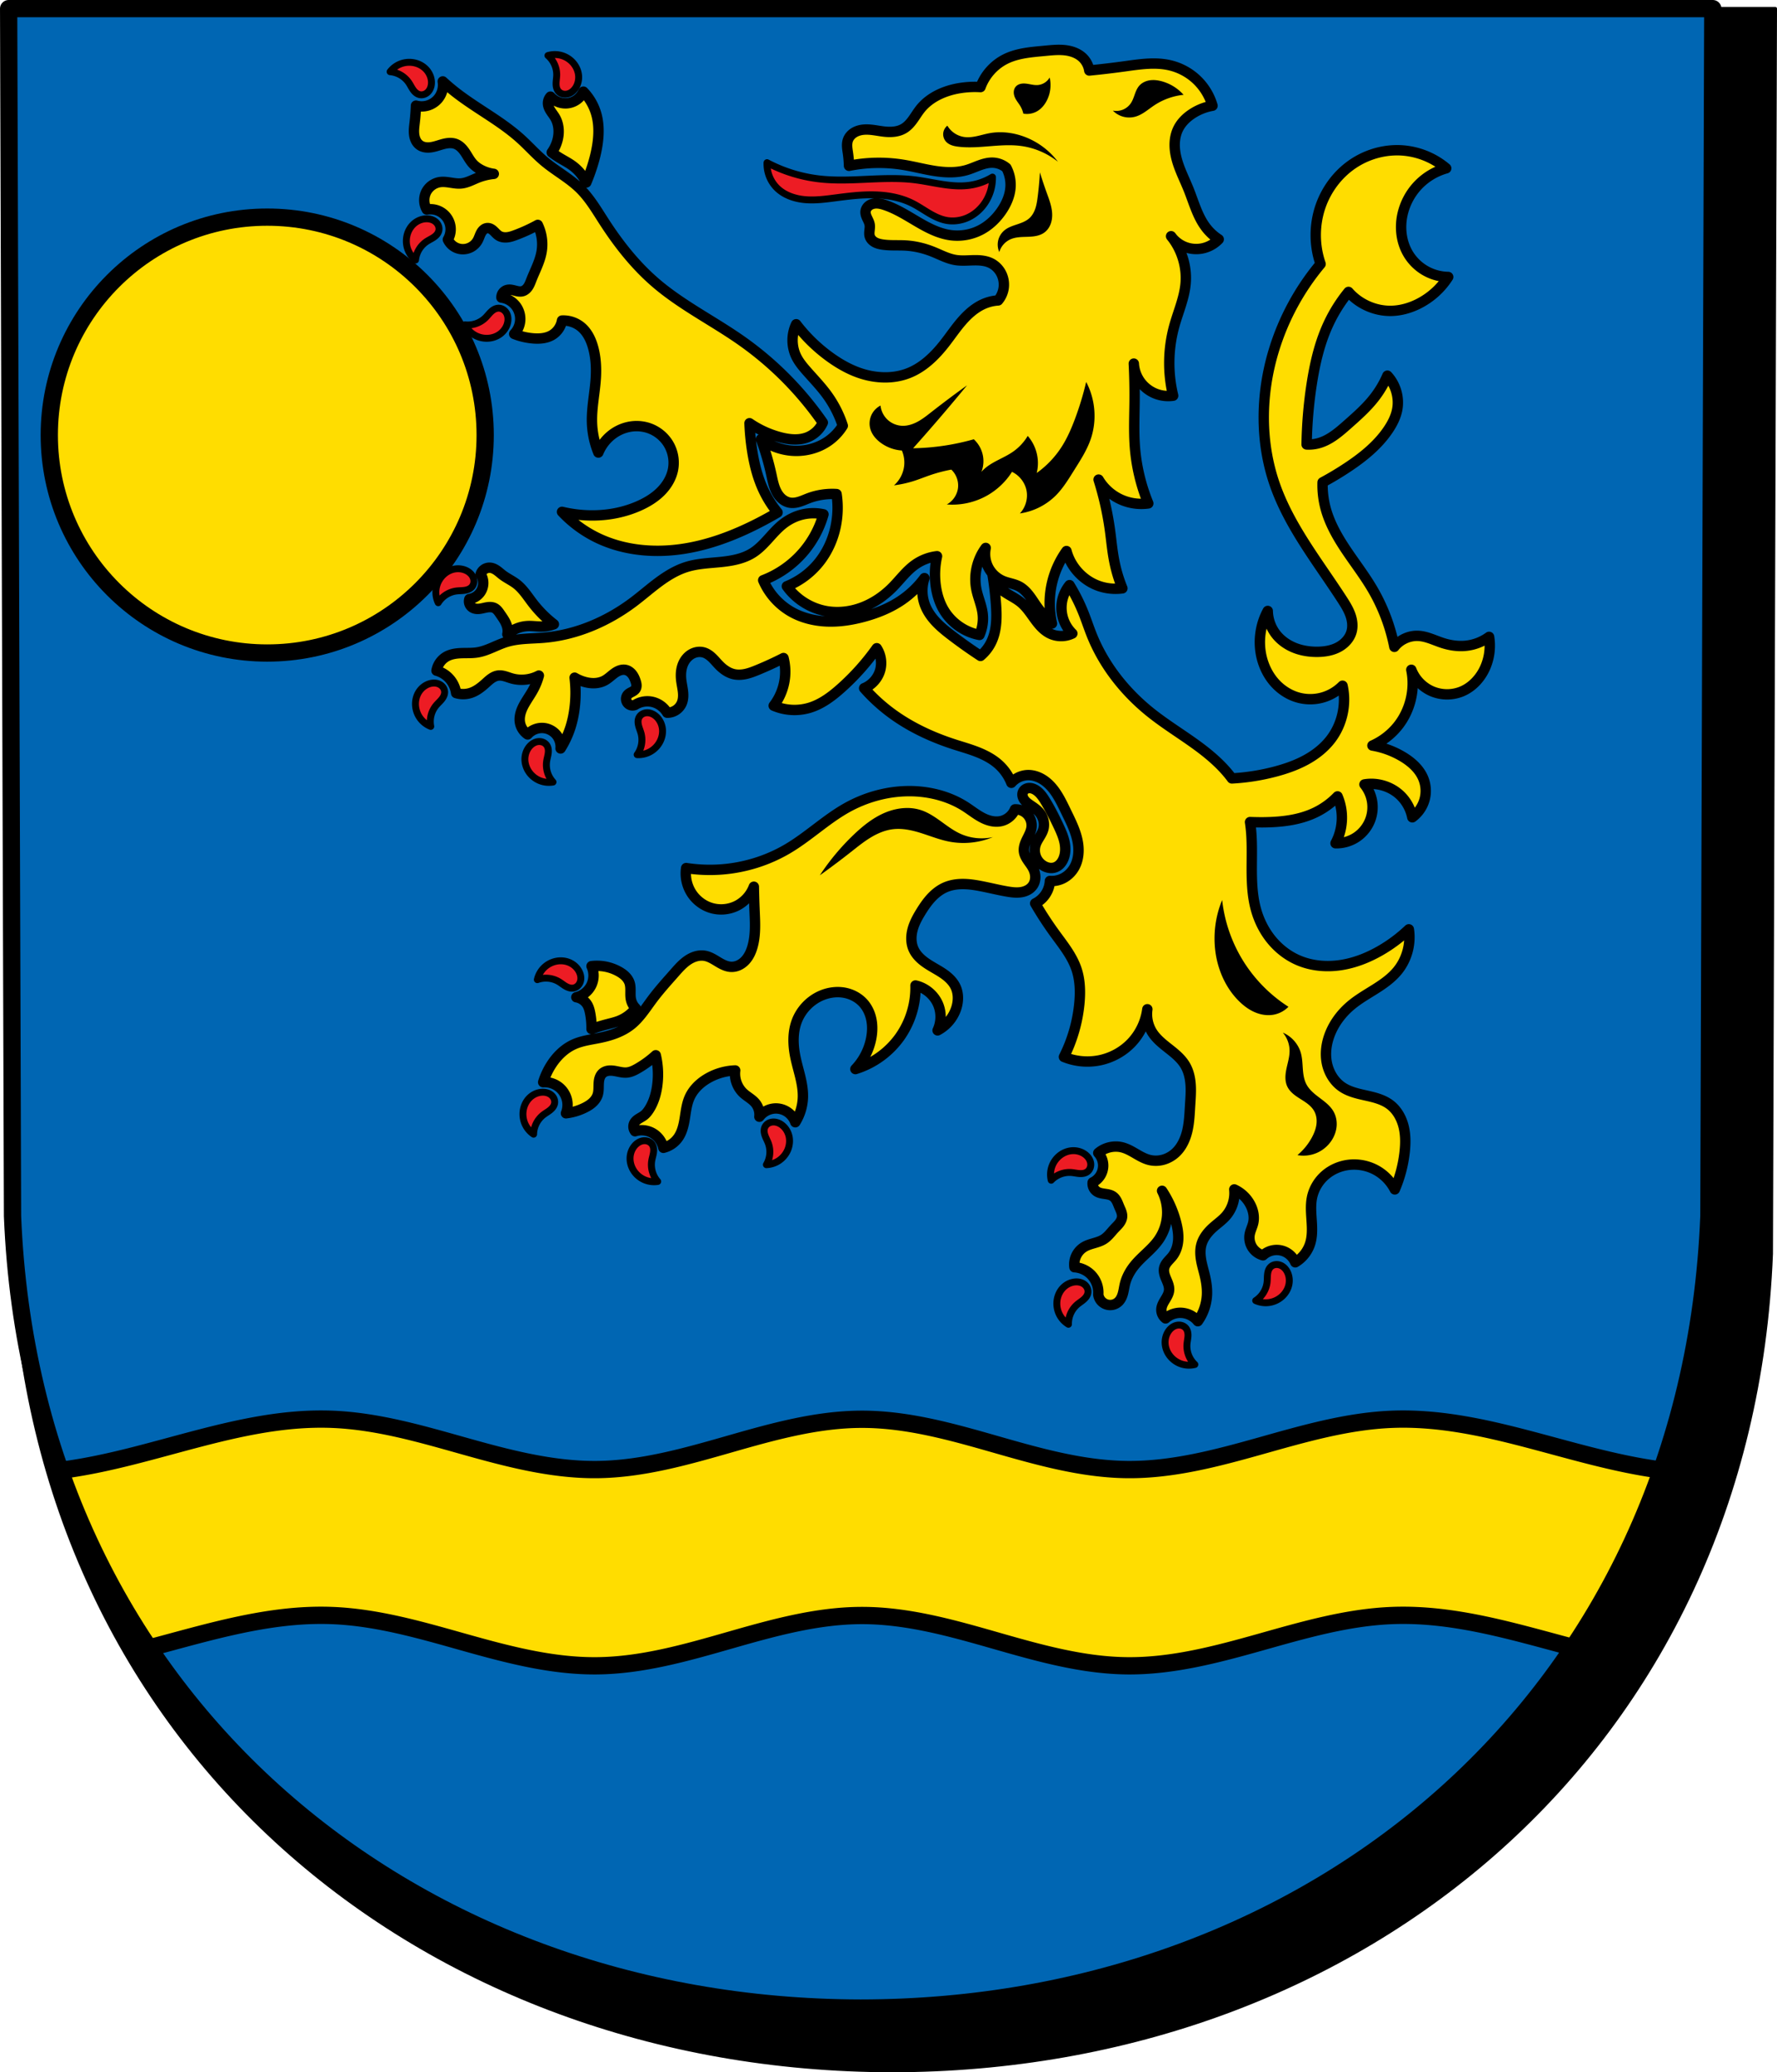 <svg xmlns="http://www.w3.org/2000/svg" width="514.869" height="600.411" viewBox="0 0 136.226 158.859"><g transform="translate(19.082 179.02)"><path style="fill:#000;fill-rule:evenodd;stroke:#000;stroke-width:.265;stroke-linecap:round;stroke-linejoin:round;stroke-miterlimit:4;stroke-dasharray:none;stroke-opacity:1" d="m117.012-178.358-.31 95.459c-1.507 37.906-31.29 62.585-67.406 62.606C13.21-20.34-16.582-45.03-18.111-82.9l-.31-95.459h67.715z"/><path style="fill:#0066b3;fill-opacity:1;fill-rule:evenodd;stroke:none;stroke-width:1.323;stroke-linecap:round;stroke-linejoin:round;stroke-miterlimit:4;stroke-dasharray:none;stroke-opacity:1" d="m112.222-178.358-.299 92.566c-1.454 36.758-30.182 60.689-65.022 60.71-34.809-.046-63.548-23.987-65.023-60.71l-.298-92.566H46.9z"/><path style="fill:#fd0;stroke:#000;stroke-width:5;stroke-linecap:round;stroke-linejoin:round;stroke-miterlimit:4;stroke-dasharray:none;stroke-opacity:1;fill-opacity:1" d="M93.459 410.52c-25.206-.178-49.238 11.102-74.297 14.601-.648.09-1.296.172-1.945.252 6.48 18.57 15.097 35.774 25.549 51.451 17.612-4.648 35.056-10.154 53.136-9.484 13.05.483 25.736 4.189 38.307 7.723 12.571 3.533 25.376 6.946 38.434 6.826 13.06-.12 25.8-3.771 38.357-7.364 12.558-3.592 25.321-7.185 38.383-7.185 13.061 0 25.825 3.593 38.383 7.185 12.557 3.593 25.296 7.243 38.357 7.364 13.058.12 25.865-3.293 38.436-6.827 12.57-3.533 25.255-7.239 38.304-7.722 18.115-.671 35.591 4.856 53.237 9.51 10.439-15.681 19.041-32.892 25.505-51.471a118.03 118.03 0 0 1-2.001-.258c-25.867-3.612-50.64-15.515-76.74-14.549-13.05.484-25.734 4.19-38.305 7.723-12.571 3.533-25.378 6.946-38.436 6.826-13.06-.12-25.8-3.77-38.357-7.363-12.558-3.593-25.322-7.186-38.383-7.186-13.062 0-25.825 3.593-38.383 7.186-12.558 3.592-25.297 7.243-38.357 7.363-13.058.12-25.863-3.293-38.434-6.826-12.571-3.534-25.257-7.24-38.307-7.723-.815-.03-1.63-.047-2.443-.052z" transform="matrix(.265 0 0 .265 -19.082 -179.02)"/><path style="fill:none;fill-opacity:1;fill-rule:evenodd;stroke:#000;stroke-width:1.323;stroke-linecap:round;stroke-linejoin:round;stroke-miterlimit:4;stroke-dasharray:none;stroke-opacity:1" d="m112.222-178.358-.299 92.566c-1.454 36.758-30.182 60.689-65.022 60.71-34.809-.046-63.548-23.987-65.023-60.71l-.298-92.566H46.9z"/><path style="fill:#ed1c24;fill-opacity:1;stroke:#000;stroke-width:2;stroke-linecap:round;stroke-linejoin:round;stroke-miterlimit:4;stroke-dasharray:none;stroke-opacity:1" d="M160.486 15.781a6.994 6.994 0 0 0-1.974.287 7.354 7.354 0 0 1 2.533 5.7c-.021.797-.172 1.588-.18 2.386-.004.4.029.8.131 1.186.102.385.276.756.533 1.06.318.376.758.642 1.233.77.475.128.982.12 1.459-.002.953-.243 1.754-.927 2.29-1.752.71-1.088.999-2.433.852-3.723-.146-1.29-.718-2.519-1.568-3.5a7.049 7.049 0 0 0-3.33-2.134 7.007 7.007 0 0 0-1.979-.278zm-42.47 2.25a7.069 7.069 0 0 0-1.96.39 7.043 7.043 0 0 0-3.2 2.321 7.352 7.352 0 0 1 5.386 3.143c.45.66.788 1.389 1.248 2.04.23.327.49.634.8.887.307.254.665.453 1.052.55.477.119.989.077 1.449-.096.46-.174.868-.479 1.184-.856.631-.754.882-1.777.836-2.76-.061-1.297-.614-2.556-1.487-3.517-.873-.961-2.055-1.625-3.318-1.924a7.009 7.009 0 0 0-1.99-.178zm103.87 29.03a9.83 9.83 0 0 0 2.87 7.304c2.115 2.092 5.106 3.11 8.068 3.385 2.962.275 5.941-.129 8.89-.516 3.732-.49 7.483-.956 11.245-.867 3.762.09 7.563.756 10.932 2.434 1.662.828 3.195 1.887 4.793 2.834 1.598.946 3.293 1.79 5.12 2.123 2.151.391 4.416.04 6.385-.906 1.97-.948 3.642-2.48 4.832-4.313a13.052 13.052 0 0 0 2.088-7.305 17.468 17.468 0 0 1-6.521 2.348c-5.297.775-10.604-.907-15.916-1.564-9.16-1.134-18.485.793-27.654-.262a42.868 42.868 0 0 1-15.131-4.695zm-98.628 16.236c-1.298.045-2.563.58-3.535 1.441-.972.861-1.65 2.037-1.965 3.297a7.038 7.038 0 0 0 .164 3.95 7.052 7.052 0 0 0 2.281 3.232 7.357 7.357 0 0 1 3.21-5.35c.664-.44 1.398-.769 2.056-1.22.328-.227.64-.484.896-.79.257-.305.46-.659.56-1.044.126-.476.09-.99-.077-1.452a2.9 2.9 0 0 0-.84-1.195c-.747-.641-1.767-.903-2.75-.87zm20.88 25.855a2.721 2.721 0 0 0-1.14.33c-.352.188-.67.437-.959.711-.58.549-1.055 1.198-1.625 1.756a7.353 7.353 0 0 1-5.9 2.02 7.05 7.05 0 0 0 2.683 2.906 7.04 7.04 0 0 0 3.828.986c1.298-.044 2.588-.462 3.633-1.232s1.835-1.897 2.15-3.156c.24-.955.196-2.007-.275-2.871a2.894 2.894 0 0 0-.992-1.07 2.45 2.45 0 0 0-1.402-.38zm-11.251 75.387a5.883 5.883 0 0 0-1.93.197c-1.252.345-2.38 1.1-3.217 2.092a7.045 7.045 0 0 0-1.594 3.62 7.043 7.043 0 0 0 .624 3.904 7.352 7.352 0 0 1 5.236-3.387c.791-.103 1.597-.074 2.387-.19a4.449 4.449 0 0 0 1.15-.312c.365-.16.704-.39.965-.692.322-.371.517-.848.57-1.337.053-.49-.033-.99-.226-1.442-.388-.904-1.189-1.589-2.086-1.992a5.463 5.463 0 0 0-1.88-.46zm-7.334 33.055c-.492 0-.988.09-1.453.248-1.23.417-2.287 1.297-2.97 2.402-.681 1.105-.993 2.426-.93 3.723a7.043 7.043 0 0 0 1.298 3.734 7.045 7.045 0 0 0 3.115 2.436 7.355 7.355 0 0 1 1.53-6.047c.51-.614 1.118-1.141 1.617-1.764a4.46 4.46 0 0 0 .629-1.013c.158-.367.25-.766.236-1.165a2.454 2.454 0 0 0-.494-1.367 2.893 2.893 0 0 0-1.149-.9c-.45-.2-.937-.288-1.43-.287zm61.74 8.595a2.896 2.896 0 0 0-1.422.338 2.453 2.453 0 0 0-1.02 1.036 2.71 2.71 0 0 0-.27 1.154c-.01.399.051.798.148 1.185.193.775.524 1.507.73 2.278a7.356 7.356 0 0 1-1.139 6.132 7.043 7.043 0 0 0 3.848-.91 7.046 7.046 0 0 0 2.742-2.85c.6-1.151.869-2.482.711-3.77-.157-1.29-.751-2.53-1.693-3.423-.714-.677-1.651-1.155-2.635-1.17zm-30.95 8.342a3.199 3.199 0 0 0-.736.008c-.975.13-1.85.717-2.48 1.473-.831.997-1.276 2.297-1.281 3.595-.006 1.299.418 2.589 1.148 3.663a7.042 7.042 0 0 0 3.055 2.51 7.05 7.05 0 0 0 3.93.452 7.355 7.355 0 0 1-1.85-5.957c.114-.79.358-1.556.459-2.347.05-.396.066-.799.01-1.194a2.715 2.715 0 0 0-.407-1.115 2.453 2.453 0 0 0-1.132-.91 2.759 2.759 0 0 0-.715-.178zm6.212 63.422a6.71 6.71 0 0 0-1.696.131 7.046 7.046 0 0 0-3.49 1.86 7.049 7.049 0 0 0-1.926 3.454 7.356 7.356 0 0 1 6.211.577c.686.408 1.298.929 1.99 1.326.347.198.714.365 1.1.465.386.099.794.13 1.186.054a2.455 2.455 0 0 0 1.275-.699c.344-.352.586-.798.713-1.273.255-.95.048-1.984-.408-2.856-.602-1.15-1.633-2.059-2.83-2.562a6.292 6.292 0 0 0-2.125-.477zm-5.313 38.006a4.774 4.774 0 0 0-.74.025c-1.29.144-2.513.775-3.416 1.707-.903.933-1.49 2.156-1.707 3.436a7.048 7.048 0 0 0 .465 3.928 7.042 7.042 0 0 0 2.52 3.047 7.357 7.357 0 0 1 2.792-5.579c.63-.49 1.336-.874 1.957-1.375.31-.25.601-.53.834-.853.233-.324.409-.694.48-1.086a2.456 2.456 0 0 0-.189-1.441 2.895 2.895 0 0 0-.927-1.127c-.595-.437-1.327-.65-2.069-.682zm66.281 8.62c-.49.038-.974.193-1.382.468a2.454 2.454 0 0 0-.918 1.127c-.146.371-.19.778-.162 1.176.028.398.127.79.26 1.166.264.752.665 1.45.943 2.199a7.352 7.352 0 0 1-.559 6.21 7.046 7.046 0 0 0 3.746-1.267 7.04 7.04 0 0 0 2.461-3.094c.488-1.203.632-2.554.354-3.822-.279-1.268-.986-2.447-2.008-3.248-.775-.607-1.754-.994-2.735-.916zm-37.394 5.423c-.978.11-1.865.679-2.51 1.422-.851.98-1.321 2.272-1.353 3.57-.032 1.298.364 2.595 1.072 3.684a7.042 7.042 0 0 0 3.004 2.57 7.044 7.044 0 0 0 3.918.533 7.352 7.352 0 0 1-1.727-5.992c.13-.787.39-1.549.508-2.338.059-.394.081-.797.033-1.193a2.713 2.713 0 0 0-.383-1.123 2.457 2.457 0 0 0-1.115-.934 2.9 2.9 0 0 0-1.447-.199zm124.053 2.871c-1.296.078-2.554.583-3.578 1.38a7.052 7.052 0 0 0-2.31 3.214 7.044 7.044 0 0 0-.196 3.949 7.353 7.353 0 0 1 5.824-2.23c.795.063 1.577.256 2.373.306.398.025.8.013 1.191-.068.39-.082.77-.236 1.088-.477.392-.297.681-.722.834-1.19a2.9 2.9 0 0 0 .074-1.458c-.192-.965-.834-1.8-1.628-2.38-1.05-.764-2.376-1.124-3.672-1.046zm59.17 32.934a2.733 2.733 0 0 0-.368.02c-.488.061-.96.264-1.326.593a2.72 2.72 0 0 0-.674.978c-.154.368-.24.761-.29 1.157-.102.791-.06 1.595-.147 2.388a7.353 7.353 0 0 1-3.29 5.3 7.046 7.046 0 0 0 3.917.55 7.041 7.041 0 0 0 3.588-1.66c.976-.856 1.712-1.996 2.033-3.254.321-1.258.22-2.628-.334-3.803-.42-.89-1.12-1.678-2.031-2.049a2.965 2.965 0 0 0-1.078-.22zm-57.957 5.02c-.248 0-.496.021-.739.06-1.282.204-2.473.891-3.332 1.865s-1.387 2.223-1.545 3.512a7.043 7.043 0 0 0 .649 3.9 7.045 7.045 0 0 0 2.66 2.926 7.353 7.353 0 0 1 2.527-5.701c.606-.52 1.296-.936 1.893-1.465.298-.265.573-.558.79-.893.218-.334.377-.712.43-1.107a2.456 2.456 0 0 0-.255-1.432 2.897 2.897 0 0 0-.98-1.082c-.615-.408-1.356-.586-2.098-.584zm29.78 12.495a3.03 3.03 0 0 0-.734.06c-.963.2-1.793.848-2.367 1.647-.757 1.055-1.104 2.387-1.015 3.682.088 1.295.602 2.55 1.408 3.568a7.046 7.046 0 0 0 3.23 2.282 7.046 7.046 0 0 0 3.951.166 7.355 7.355 0 0 1-2.277-5.807c.057-.796.246-1.578.29-2.375a4.44 4.44 0 0 0-.079-1.19 2.718 2.718 0 0 0-.484-1.084c-.3-.39-.729-.675-1.198-.824a2.754 2.754 0 0 0-.724-.125z" transform="matrix(.265 0 0 .265 -19.082 -179.02)"/><circle style="opacity:1;fill:#fd0;fill-opacity:1;fill-rule:evenodd;stroke:#000;stroke-width:1.323;stroke-linecap:round;stroke-linejoin:round;stroke-miterlimit:4;stroke-dasharray:none;stroke-opacity:1;paint-order:fill markers stroke" cx="1.404" cy="-145.667" r="16.708"/><path style="fill:#fd0;fill-opacity:1;stroke:#000;stroke-width:3;stroke-linecap:round;stroke-linejoin:round;stroke-miterlimit:4;stroke-dasharray:none;stroke-opacity:1" d="M306.6 14.434c-1.457-.022-2.92.133-4.373.271-3.885.37-7.897.648-11.385 2.397-3.304 1.655-5.935 4.612-7.192 8.087-2-.12-4.013-.017-5.992.301-4.331.698-8.638 2.57-11.383 5.992-.781.975-1.422 2.054-2.152 3.069-.73 1.014-1.57 1.98-2.643 2.623-1.677 1.005-3.747 1.112-5.69.898-1.941-.213-3.87-.718-5.817-.574-.974.072-1.946.313-2.79.805-.842.492-1.55 1.247-1.88 2.166-.223.617-.272 1.286-.239 1.941.034.656.147 1.304.239 1.953.169 1.192.27 2.393.3 3.596a44.187 44.187 0 0 1 15.579-.299c3.1.495 6.14 1.32 9.242 1.799 3.102.478 6.325.599 9.332-.3 1.25-.375 2.442-.92 3.67-1.362 1.227-.443 2.516-.787 3.82-.736a6.525 6.525 0 0 1 3.895 1.498 10.562 10.562 0 0 1 1.199 5.392c-.123 2.591-1.21 5.064-2.697 7.19-1.556 2.223-3.584 4.143-5.993 5.392a14.689 14.689 0 0 1-8.687 1.498c-3.44-.47-6.593-2.137-9.588-3.894-3.01-1.767-5.983-3.668-9.287-4.793-1.086-.37-2.247-.655-3.371-.43-.562.113-1.105.357-1.53.742-.424.385-.726.915-.79 1.485-.078.682.177 1.357.468 1.978.292.622.628 1.237.729 1.916.08.546.006 1.103-.053 1.653-.059.549-.099 1.113.053 1.644.209.732.772 1.328 1.431 1.709.66.38 1.412.568 2.164.688 2.273.362 4.594.156 6.891.298 2.671.165 5.305.804 7.79 1.8 2.175.87 4.276 2.025 6.59 2.396 1.698.271 3.43.105 5.15.068 1.718-.037 3.495.07 5.036.83 1.289.636 2.346 1.715 2.997 2.996a7.146 7.146 0 0 1 .724 4.03 7.15 7.15 0 0 1-1.623 3.76 12.45 12.45 0 0 0-3.894.898c-2.583 1.056-4.74 2.955-6.573 5.058-1.833 2.104-3.385 4.435-5.111 6.627-2.752 3.496-6.062 6.721-10.187 8.389-4.542 1.836-9.752 1.607-14.38 0-3.006-1.044-5.8-2.64-8.388-4.494a46.711 46.711 0 0 1-9.887-9.588c-1.391 2.884-1.391 6.402 0 9.287.749 1.552 1.86 2.9 2.996 4.195 2.031 2.316 4.185 4.534 5.99 7.03a31.923 31.923 0 0 1 4.495 8.85 15.156 15.156 0 0 1-4.112 4.382c-3.155 2.239-7.157 3.197-11.006 2.807a17.472 17.472 0 0 1-8.55-3.295 73.7 73.7 0 0 1 2.996 10.185c.368 1.694.686 3.427 1.476 4.969.396.771.91 1.488 1.56 2.059.653.57 1.447.99 2.3 1.142.931.166 1.895.01 2.799-.27.904-.278 1.765-.676 2.65-1.01 2.57-.966 5.35-1.379 8.09-1.198a26.495 26.495 0 0 1-.301 9.588c-.803 3.7-2.421 7.234-4.793 10.185a23.002 23.002 0 0 1-9.287 6.89c2.674 3.747 6.853 6.387 11.385 7.192 3.477.618 7.11.178 10.412-1.076 3.302-1.254 6.276-3.305 8.762-5.814 2.19-2.212 4.044-4.803 6.591-6.592a13.756 13.756 0 0 1 6.291-2.397 23.978 23.978 0 0 0-.3 8.989c.345 2.195 1.004 4.355 2.097 6.29 2.181 3.862 6.126 6.68 10.487 7.49a11.83 11.83 0 0 0 .898-6.292c-.312-2.356-1.328-4.561-1.797-6.89-.832-4.135.173-8.604 2.695-11.983a8.524 8.524 0 0 0 .803 5.719 8.53 8.53 0 0 0 4.291 3.867c1.466.593 3.09.772 4.494 1.498 1.144.59 2.083 1.517 2.881 2.527.799 1.01 1.474 2.112 2.213 3.166a30.629 30.629 0 0 0 4.492 5.092 26.088 26.088 0 0 1 0-11.684 26.065 26.065 0 0 1 4.196-9.287c1.239 4.7 4.97 8.664 9.586 10.186 2.113.696 4.387.903 6.591.6a42.727 42.727 0 0 1-2.396-8.09c-.55-2.872-.803-5.79-1.2-8.688a88.646 88.646 0 0 0-3.294-14.68 14.467 14.467 0 0 0 6.29 5.692 14.466 14.466 0 0 0 8.09 1.199 54.02 54.02 0 0 1-3.894-16.479c-.321-4.31-.124-8.639-.08-12.96.037-3.67-.036-7.341-.22-11.006.116 1.99.848 3.94 2.068 5.517a10.047 10.047 0 0 0 4.82 3.389c1.444.467 2.994.598 4.496.38a40.344 40.344 0 0 1 .3-20.072c1.124-4.096 2.905-8.053 3.296-12.283.453-4.903-1.088-9.961-4.196-13.781a9.021 9.021 0 0 0 3.836 3.027 9.02 9.02 0 0 0 4.854.567 9.042 9.042 0 0 0 5.094-2.696 14.803 14.803 0 0 1-3.596-3.294c-2.513-3.219-3.575-7.296-5.094-11.086-1.15-2.871-2.594-5.638-3.418-8.62-.412-1.49-.665-3.032-.633-4.578.033-1.546.358-3.098 1.055-4.478.87-1.722 2.29-3.123 3.895-4.195a15.618 15.618 0 0 1 5.992-2.397 16.906 16.906 0 0 0-4.56-7.504 16.906 16.906 0 0 0-7.723-4.18c-4.304-1.016-8.801-.305-13.182.3a258.17 258.17 0 0 1-10.186 1.198 6.453 6.453 0 0 0-1.798-3.595c-1.374-1.38-3.32-2.065-5.256-2.28a15.26 15.26 0 0 0-1.455-.087zM128.086 23.55a6.276 6.276 0 0 1-1.477 5.162 6.22 6.22 0 0 1-2.87 1.82 6.236 6.236 0 0 1-3.401.028 62.248 62.248 0 0 1-.37 4.796c-.137 1.187-.309 2.385-.161 3.57a5.24 5.24 0 0 0 .496 1.712 3.679 3.679 0 0 0 1.142 1.359c.725.511 1.64.698 2.528.67.886-.026 1.753-.257 2.603-.512.85-.254 1.695-.538 2.57-.683.876-.146 1.795-.148 2.63.154.624.226 1.18.616 1.656 1.08.475.464.875 1 1.24 1.555.73 1.11 1.344 2.314 2.27 3.267.49.505 1.058.93 1.66 1.293a10.896 10.896 0 0 0 4.242 1.475c-1.58.15-3.136.525-4.612 1.107-1.58.624-3.105 1.496-4.796 1.66-1.047.102-2.096-.074-3.135-.234-1.04-.16-2.1-.304-3.137-.135a5.386 5.386 0 0 0-3.945 2.99 5.385 5.385 0 0 0 .256 4.944 5.851 5.851 0 0 1 3.173.29 5.858 5.858 0 0 1 2.545 1.923 5.857 5.857 0 0 1 1.164 3.172 5.863 5.863 0 0 1-.796 3.285 4.828 4.828 0 0 0 1.57 1.898 4.825 4.825 0 0 0 2.305.87 4.877 4.877 0 0 0 2.79-.561 4.967 4.967 0 0 0 2.006-2.024c.37-.694.572-1.47.956-2.156.191-.343.43-.665.736-.912a1.887 1.887 0 0 1 1.074-.435 1.94 1.94 0 0 1 .986.234c.304.157.572.374.82.607.499.467.935 1.014 1.516 1.371.707.435 1.576.55 2.4.463.826-.085 1.618-.357 2.395-.646a48.804 48.804 0 0 0 6.457-2.951 12.953 12.953 0 0 1 1.108 7.748c-.481 2.845-1.896 5.429-2.951 8.115-.267.679-.516 1.374-.913 1.986-.396.612-.967 1.147-1.671 1.336-.362.098-.744.1-1.116.055-.371-.046-.735-.14-1.097-.234a8.955 8.955 0 0 0-1.098-.235 2.96 2.96 0 0 0-1.115.047c-.483.124-.92.416-1.219.814-.299.399-.46.9-.443 1.399a6.32 6.32 0 0 1 4.427 2.767 6.288 6.288 0 0 1 .99 4.004 6.285 6.285 0 0 1-1.728 3.745 18.893 18.893 0 0 0 5.535 1.29c1.832.143 3.758-.003 5.35-.921a6.157 6.157 0 0 0 2.951-4.244 8.1 8.1 0 0 1 5.535 1.845c1.828 1.523 2.892 3.79 3.506 6.088.752 2.815.91 5.762.736 8.67-.258 4.316-1.24 8.592-1.105 12.914.093 2.97.72 5.92 1.844 8.67a12.487 12.487 0 0 1 3.69-4.98 12.005 12.005 0 0 1 4.987-2.41 11.153 11.153 0 0 1 5.528.197 10.753 10.753 0 0 1 6.049 4.66 10.606 10.606 0 0 1 1.33 7.513c-.48 2.394-1.803 4.572-3.53 6.297-1.726 1.726-3.84 3.024-6.062 4.036-5.16 2.35-10.95 3.203-16.604 2.767a38.323 38.323 0 0 1-5.904-.924 34.915 34.915 0 0 0 10.332 7.565c7.307 3.502 15.713 4.35 23.744 3.277 8.032-1.074 15.725-3.992 22.928-7.705 1.81-.933 3.594-1.917 5.35-2.951a31.063 31.063 0 0 1-4.243-6.826c-1.615-3.557-2.546-7.393-3.136-11.254a68.496 68.496 0 0 1-.737-7.748 28.693 28.693 0 0 0 8.854 4.058c2.6.689 5.433.993 7.933 0a8.234 8.234 0 0 0 4.428-4.242 95.658 95.658 0 0 0-23.43-23.613c-8.189-5.774-17.297-10.266-24.904-16.787-5.885-5.045-10.738-11.2-14.943-17.711-2.154-3.335-4.178-6.81-7.01-9.592-3.04-2.985-6.868-5.028-10.146-7.748-2.478-2.056-4.622-4.483-7.01-6.643-5.727-5.176-12.733-8.714-18.817-13.466a58.547 58.547 0 0 1-3.69-3.135zm40.682 2.959a5.74 5.74 0 0 1-1.891 2.326 5.742 5.742 0 0 1-2.809 1.049 5.811 5.811 0 0 1-4.822-1.93 2.887 2.887 0 0 0-.723 2.049c.04.754.376 1.463.782 2.1.406.636.887 1.226 1.267 1.878 1.128 1.935 1.281 4.34.723 6.508a10.895 10.895 0 0 1-1.686 3.615 26.62 26.62 0 0 0 2.29 1.567c1.247.761 2.56 1.421 3.736 2.289a12.938 12.938 0 0 1 3.976 4.82c.63-1.5 1.193-3.027 1.688-4.578.69-2.165 1.247-4.378 1.566-6.629.404-2.847.418-5.788-.361-8.556a15.432 15.432 0 0 0-3.736-6.508zm234.718 16.963c-4.438.137-8.827 1.621-12.465 4.175-4.157 2.92-7.321 7.202-8.994 11.998-1.87 5.366-1.87 11.364 0 16.729a71.432 71.432 0 0 0-13.554 25.092c-3.791 12.536-4.005 26.273.289 38.646 4.223 12.171 12.466 22.44 19.467 33.254.918 1.419 1.824 2.864 2.4 4.453.576 1.59.803 3.352.34 4.977-.558 1.957-2.088 3.545-3.897 4.478-1.808.933-3.875 1.265-5.91 1.29-2.278.026-4.575-.32-6.69-1.169-2.114-.848-4.04-2.213-5.423-4.023a11.331 11.331 0 0 1-2.307-6.633c-2.231 4.093-2.862 9.032-1.73 13.555.667 2.666 1.936 5.195 3.771 7.24s4.244 3.594 6.9 4.297c2.22.587 4.594.578 6.81-.027a13.196 13.196 0 0 0 5.88-3.434c1.214 5.359-.092 11.234-3.46 15.574-1.91 2.46-4.421 4.415-7.157 5.903-2.736 1.487-5.699 2.522-8.707 3.326a62.558 62.558 0 0 1-12.672 2.012c-2.767-3.743-6.379-6.833-10.152-9.586-4.39-3.203-9.052-6.034-13.3-9.422-7.394-5.9-13.487-13.538-17.034-22.307-.867-2.142-1.58-4.343-2.434-6.49a53.33 53.33 0 0 0-4.055-8.111 10.419 10.419 0 0 0-2.029 4.056 10.422 10.422 0 0 0 .094 5.346 10.43 10.43 0 0 0 2.746 4.59c-2.008.995-4.482.995-6.49 0-1.837-.91-3.201-2.542-4.409-4.198-1.207-1.655-2.337-3.405-3.906-4.724-1.173-.986-2.547-1.694-3.857-2.488-1.31-.795-2.595-1.713-3.444-2.989a6.272 6.272 0 0 1-1.013-2.838c.462 2.823.8 5.666 1.013 8.518.288 3.853.311 7.9-1.418 11.355a12.14 12.14 0 0 1-3.043 3.854 142.976 142.976 0 0 1-8.314-5.88c-1.563-1.192-3.106-2.421-4.463-3.843-1.357-1.421-2.527-3.048-3.242-4.879a11.756 11.756 0 0 1-.203-7.908 27.524 27.524 0 0 1-6.49 6.285c-3.303 2.281-7.078 3.815-10.952 4.868-3.49.948-7.103 1.521-10.716 1.382-3.614-.139-7.233-1.008-10.373-2.8a19.251 19.251 0 0 1-8.112-9.127 28.889 28.889 0 0 0 11.559-8.112 28.86 28.86 0 0 0 5.88-10.95 13.559 13.559 0 0 0-2.939-.321c-.988 0-1.977.106-2.941.32-2.143.476-4.16 1.477-5.881 2.84-3.157 2.5-5.316 6.165-8.72 8.314-2.769 1.748-6.105 2.324-9.362 2.649-3.257.325-6.573.442-9.701 1.406-2.957.911-5.639 2.55-8.127 4.389-2.488 1.839-4.814 3.89-7.285 5.752-7.54 5.676-16.552 9.554-25.957 10.342-3.602.301-7.29.163-10.748 1.216-2.89.88-5.533 2.574-8.518 3.043-1.497.236-3.023.152-4.537.205-1.514.054-3.07.261-4.387 1.012a5.878 5.878 0 0 0-2.84 4.055 7.85 7.85 0 0 1 3.043 1.623 7.896 7.896 0 0 1 2.637 4.867 7.06 7.06 0 0 0 4.055 0c1.701-.514 3.142-1.65 4.463-2.84.538-.485 1.066-.985 1.662-1.398.595-.413 1.269-.74 1.988-.832.657-.085 1.323.03 1.96.207.639.178 1.256.42 1.892.603 2.609.755 5.508.458 7.91-.81a18.864 18.864 0 0 1-1.623 4.056c-.68 1.254-1.5 2.426-2.23 3.65-.534.893-1.022 1.818-1.339 2.807-.316.99-.458 2.05-.285 3.075a5.25 5.25 0 0 0 2.23 3.447c1.184-1.365 3.079-2.077 4.868-1.826a5.507 5.507 0 0 1 3.51 2.007 5.506 5.506 0 0 1 1.154 3.875 26.737 26.737 0 0 0 2.84-6.083c.592-1.846.982-3.756 1.217-5.68a36.13 36.13 0 0 0 0-8.719c.887.527 1.845.937 2.84 1.217.97.273 1.98.42 2.986.373 1.006-.048 2.01-.296 2.894-.78 1.027-.561 1.859-1.417 2.81-2.099.477-.34.988-.64 1.544-.824.555-.184 1.16-.249 1.73-.12.734.167 1.37.647 1.834 1.239.464.592.767 1.294 1.004 2.008.121.365.226.739.248 1.123.022.384-.045.78-.248 1.107-.245.395-.658.648-1.068.865-.41.218-.842.423-1.162.758a1.886 1.886 0 0 0-.512 1.13c-.037.42.075.851.309 1.202.233.351.588.619.99.746a1.89 1.89 0 0 0 1.242-.037 6.675 6.675 0 0 1 4.46-1.013 6.718 6.718 0 0 1 4.868 3.244 4.562 4.562 0 0 0 2.568-.762 4.565 4.565 0 0 0 1.69-2.076c.423-1.048.44-2.219.312-3.342-.127-1.123-.393-2.228-.515-3.352-.205-1.88.018-3.866 1.013-5.474.564-.911 1.374-1.68 2.344-2.137.97-.456 2.101-.586 3.133-.297.938.263 1.755.851 2.46 1.522.707.67 1.321 1.43 2 2.129 1.182 1.213 2.61 2.257 4.26 2.634 1.157.265 2.372.189 3.53-.07 1.158-.258 2.268-.695 3.365-1.146a103.182 103.182 0 0 0 7.504-3.448c.47 1.85.607 3.783.404 5.68a16.22 16.22 0 0 1-3.244 8.111 15.253 15.253 0 0 0 10.342.608c3.46-1.037 6.431-3.274 9.127-5.678a69.097 69.097 0 0 0 10.342-11.559 7.94 7.94 0 0 1 1.013 6.286c-.622 2.352-2.404 4.369-4.664 5.273a50.475 50.475 0 0 0 7.707 7.098c5.48 4.081 11.752 7.018 18.25 9.127 2.278.739 4.591 1.38 6.819 2.26 2.227.88 4.387 2.012 6.162 3.62a14.177 14.177 0 0 1 3.65 5.272 6.613 6.613 0 0 1 4.664-2.23c1.988-.078 3.933.77 5.475 2.027 2.667 2.175 4.175 5.422 5.678 8.517 1.426 2.937 2.945 5.902 3.449 9.127.37 2.366.149 4.885-1.016 6.977-.891 1.601-2.336 2.904-4.054 3.541a7.261 7.261 0 0 1-3.043.434 7.667 7.667 0 0 1-.608 2.634 7.733 7.733 0 0 1-3.65 3.854 101.789 101.789 0 0 0 5.678 8.72c2.382 3.279 5.005 6.498 6.287 10.342 1.058 3.177 1.132 6.605.81 9.938a43.623 43.623 0 0 1-4.46 15.412 17.915 17.915 0 0 0 10.14 1.014c3.625-.7 7.02-2.565 9.531-5.272a17.384 17.384 0 0 0 4.461-9.531 9.889 9.889 0 0 0 1.42 6.691c1.211 1.907 3.034 3.33 4.809 4.729 1.774 1.398 3.576 2.855 4.722 4.803 1 1.7 1.44 3.68 1.57 5.648.132 1.968-.029 3.942-.15 5.91-.151 2.467-.243 4.955-.803 7.362-.559 2.406-1.63 4.764-3.457 6.43a8.67 8.67 0 0 1-3.502 1.95c-1.3.36-2.691.396-4.001.077-1.416-.346-2.698-1.086-3.957-1.819-1.26-.733-2.538-1.477-3.952-1.832-2.379-.597-5.03.028-6.894 1.623a5.47 5.47 0 0 1 1.42 3.65 5.44 5.44 0 0 1-.823 2.87 5.45 5.45 0 0 1-2.22 1.998c-.063.506.019 1.03.232 1.492.214.463.559.864.985 1.144.685.451 1.528.57 2.34.688.811.117 1.655.255 2.324.73.488.348.845.855 1.119 1.39.273.533.473 1.101.707 1.653.194.459.412.906.576 1.375.164.47.271.97.234 1.465-.052.698-.387 1.345-.812 1.9-.425.556-.94 1.037-1.418 1.548-.983 1.05-1.834 2.261-3.043 3.04-.858.553-1.847.856-2.826 1.143-.98.287-1.974.568-2.852 1.088a5.94 5.94 0 0 0-2.306 2.512 5.943 5.943 0 0 0-.534 3.369c1.824.102 3.6.915 4.868 2.23a7.434 7.434 0 0 1 2.029 5.68c.083.637.346 1.248.752 1.746s.953.88 1.56 1.09c.608.21 1.272.245 1.899.103a3.497 3.497 0 0 0 1.67-.912c.65-.64 1.024-1.51 1.26-2.392.235-.881.346-1.792.564-2.678.494-2.013 1.526-3.87 2.84-5.475 2.123-2.593 4.972-4.554 6.894-7.3a13.933 13.933 0 0 0 2.469-6.957 13.937 13.937 0 0 0-1.455-7.239 30.435 30.435 0 0 1 4.057 9.125c.423 1.637.71 3.325.613 5.012-.097 1.687-.598 3.382-1.627 4.723-.433.564-.951 1.056-1.41 1.6-.46.542-.868 1.153-1.024 1.847-.123.548-.082 1.123.045 1.67.127.547.338 1.07.557 1.588.219.517.447 1.033.61 1.57.162.538.259 1.103.208 1.662-.089.992-.625 1.877-1.14 2.729-.515.851-1.036 1.752-1.09 2.746a3.161 3.161 0 0 0 1.217 2.637 6.52 6.52 0 0 1 4.257-1.623 6.557 6.557 0 0 1 5.07 2.433 14.365 14.365 0 0 0 2.637-7.502c.107-1.907-.172-3.82-.609-5.68-.346-1.474-.793-2.925-1.059-4.416-.265-1.49-.343-3.042.045-4.505.532-2.005 1.898-3.693 3.448-5.07 1.217-1.084 2.573-2.022 3.65-3.245a10.132 10.132 0 0 0 2.434-7.707 9.918 9.918 0 0 1 4.867 4.867c.69 1.515.983 3.246.607 4.868-.256 1.105-.81 2.128-1.013 3.244a5.37 5.37 0 0 0 .738 3.795 5.37 5.37 0 0 0 3.115 2.289 5.864 5.864 0 0 1 2.772-1.424 5.865 5.865 0 0 1 3.109.207 5.911 5.911 0 0 1 3.447 3.246 9.687 9.687 0 0 0 4.26-5.274c.713-2.164.63-4.5.482-6.775-.148-2.274-.354-4.585.125-6.812.527-2.447 1.89-4.697 3.778-6.34 1.887-1.644 4.284-2.68 6.767-2.989 2.669-.33 5.437.18 7.813 1.44a13.3 13.3 0 0 1 5.572 5.658 38.026 38.026 0 0 0 2.84-10.748c.28-2.504.306-5.069-.313-7.512-.618-2.442-1.93-4.766-3.947-6.277-1.974-1.478-4.45-2.08-6.857-2.617-2.407-.537-4.888-1.073-6.932-2.453-2.391-1.616-3.962-4.301-4.486-7.139-.525-2.838-.057-5.807 1.039-8.477 1.296-3.158 3.455-5.933 6.084-8.11 2.148-1.78 4.587-3.164 6.945-4.653 2.358-1.49 4.677-3.124 6.44-5.285 2.689-3.3 3.898-7.76 3.244-11.965a43.213 43.213 0 0 1-8.112 6.084c-3.605 2.092-7.548 3.665-11.672 4.275-4.123.61-8.435.225-12.257-1.437-3.003-1.306-5.656-3.38-7.727-5.916-2.07-2.537-3.562-5.53-4.441-8.684-1.214-4.355-1.262-8.94-1.229-13.46.029-3.97.109-7.974-.504-11.886a83.36 83.36 0 0 0 3.688.065c5.229-.038 10.581-.6 15.285-2.885a22.383 22.383 0 0 0 6.346-4.615 15.752 15.752 0 0 1 1.152 4.326 15.848 15.848 0 0 1-1.73 9.23c2.179.056 4.37-.593 6.167-1.826a10.52 10.52 0 0 0 3.928-5.095c.6-1.68.759-3.517.457-5.276a10.49 10.49 0 0 0-2.187-4.82c3.833-.667 7.958.67 10.67 3.46a12.089 12.089 0 0 1 3.172 6.057 9.563 9.563 0 0 0 3.525-5.076c.57-2.02.445-4.23-.352-6.172-1.129-2.753-3.495-4.827-6.056-6.343a25.385 25.385 0 0 0-8.653-3.172 19.673 19.673 0 0 0 7.21-5.48c3.703-4.51 5.232-10.729 4.038-16.44a11.214 11.214 0 0 0 5.885 6.181 11.219 11.219 0 0 0 8.535.165c3.112-1.23 5.556-3.868 6.922-6.922a15.75 15.75 0 0 0 1.155-8.942 13.82 13.82 0 0 1-6.922 2.596c-2.237.194-4.502-.166-6.635-.865-2.293-.751-4.512-1.903-6.922-2.02-2.634-.128-5.299 1.095-6.922 3.174a53.537 53.537 0 0 0-6.344-16.728c-2.29-3.9-5.064-7.491-7.582-11.249-2.517-3.757-4.805-7.743-5.972-12.113a25.947 25.947 0 0 1-.866-7.498 91.117 91.117 0 0 0 7.21-4.326c4.505-2.994 8.812-6.465 11.824-10.959 1.161-1.733 2.13-3.631 2.535-5.678.692-3.494-.392-7.293-2.822-9.896a29.217 29.217 0 0 1-3.75 6.345c-2.256 2.904-5.034 5.351-7.788 7.788-2.583 2.286-5.302 4.655-8.652 5.478a10.654 10.654 0 0 1-3.172.29 127.17 127.17 0 0 1 1.442-17.306c.89-5.827 2.2-11.637 4.615-17.015a44.078 44.078 0 0 1 6.057-9.807c3.064 3.52 7.734 5.585 12.4 5.48 2.702-.06 5.368-.813 7.787-2.019a21.914 21.914 0 0 0 8.652-7.787 13.82 13.82 0 0 1-6.623-1.828 13.822 13.822 0 0 1-4.912-4.805c-2.01-3.323-2.524-7.446-1.73-11.248a17.971 17.971 0 0 1 4.445-8.556 17.965 17.965 0 0 1 8.244-4.998 22.187 22.187 0 0 0-12.978-5.192 21.597 21.597 0 0 0-1.903-.023zm-261.69 120.763a2.704 2.704 0 0 0-1.696.453 2.701 2.701 0 0 0-1.053 1.405c.524.81.79 1.784.75 2.748a4.74 4.74 0 0 1-.973 2.678 4.761 4.761 0 0 1-3.047 1.783c-.14.446-.13.94.03 1.379.16.44.467.822.861 1.074.46.294 1.02.4 1.566.394.546-.007 1.085-.12 1.618-.24.532-.12 1.068-.247 1.613-.281.545-.034 1.108.03 1.596.275.356.18.659.45.921.75.263.3.487.631.713.96.474.687.962 1.368 1.362 2.1.399.734.708 1.528.793 2.358.048.471.023.95-.075 1.412a9.676 9.676 0 0 1 5.946-2.377c1.363-.054 2.724.182 4.088.149a10.335 10.335 0 0 0 3.418-.67 33.717 33.717 0 0 1-6.094-6.094c-1.497-1.94-2.814-4.079-4.756-5.574-1.264-.973-2.745-1.634-4.014-2.602-.556-.424-1.068-.904-1.642-1.304-.574-.4-1.226-.724-1.924-.776zm155.9 63.74a2.218 2.218 0 0 0-.967.266 1.846 1.846 0 0 0-.72.696 1.91 1.91 0 0 0-.224 1.115c.036.384.173.755.371 1.086.397.66 1.022 1.152 1.653 1.595.895.63 1.842 1.206 2.597 1.998a5.806 5.806 0 0 1 1.393 2.416c.253.904.264 1.878.006 2.78-.227.79-.65 1.507-1.076 2.209-.427.702-.863 1.408-1.122 2.187a5.268 5.268 0 0 0 .084 3.528 5.252 5.252 0 0 0 2.315 2.666c.483.27 1.01.461 1.558.539a3.566 3.566 0 0 0 1.64-.139 3.655 3.655 0 0 0 1.446-.943c.403-.42.715-.923.95-1.455.671-1.528.69-3.28.345-4.913-.345-1.632-1.034-3.17-1.744-4.68-1.154-2.454-2.382-4.878-3.797-7.193-.745-1.22-1.58-2.446-2.797-3.197-.573-.354-1.238-.594-1.912-.56zm-35.188.893c-6.15.094-12.283 1.835-17.653 4.863-6.007 3.389-11.047 8.28-16.984 11.79-5.818 3.44-12.444 5.492-19.184 5.996a44.987 44.987 0 0 1-10.19-.4 10.612 10.612 0 0 0 1.398 6.993c1.333 2.207 3.513 3.895 5.994 4.596 2.41.681 5.073.422 7.306-.713a10.184 10.184 0 0 0 4.883-5.48c.035 2.265.103 4.529.201 6.793.155 3.549.38 7.175-.6 10.59-.42 1.467-1.078 2.898-2.13 4.003a6.05 6.05 0 0 1-1.842 1.336 4.88 4.88 0 0 1-2.223.455c-1.384-.057-2.654-.753-3.84-1.47-1.185-.718-2.388-1.49-3.753-1.725-.87-.15-1.771-.073-2.62.172-.848.245-1.644.651-2.373 1.15-1.456.999-2.631 2.347-3.798 3.672-2.189 2.484-4.414 4.942-6.395 7.594-1.93 2.584-3.667 5.391-6.195 7.395-2.623 2.078-5.911 3.132-9.192 3.794-2.428.49-4.927.798-7.193 1.8-2.845 1.257-5.15 3.555-6.795 6.195a20.73 20.73 0 0 0-2.197 4.795 6.687 6.687 0 0 1 4.996 1.798 6.645 6.645 0 0 1 1.896 3.354 6.642 6.642 0 0 1-.298 3.84 16.564 16.564 0 0 0 5.394-1.598c.825-.408 1.623-.89 2.299-1.516.676-.625 1.228-1.4 1.498-2.28.317-1.038.23-2.148.287-3.231.028-.542.093-1.085.262-1.6.169-.515.445-1.004.85-1.365.448-.401 1.033-.63 1.628-.717.596-.088 1.205-.043 1.8.05 1.188.188 2.366.569 3.566.468 1.143-.097 2.203-.625 3.197-1.2a30.22 30.22 0 0 0 5.195-3.796c.693 2.937.83 6.005.4 8.992-.344 2.396-1.066 4.773-2.398 6.795-.391.594-.838 1.16-1.398 1.597-.473.37-1.013.64-1.52.961-.506.321-.993.71-1.277 1.239a2.212 2.212 0 0 0 .2 2.396 6.467 6.467 0 0 1 4.395.201c1.907.798 3.374 2.573 3.797 4.596a7.412 7.412 0 0 0 4.196-2.799c1.217-1.663 1.681-3.75 2.006-5.785.324-2.036.55-4.123 1.392-6.004 1.076-2.405 3.1-4.298 5.395-5.596a17.125 17.125 0 0 1 7.793-2.197c-.317 2.41.607 4.95 2.398 6.594 1.083.994 2.45 1.673 3.397 2.799a5.33 5.33 0 0 1 1.199 3.996 6.046 6.046 0 0 1 4.795-2.399 5.993 5.993 0 0 1 3.433 1.108 5.994 5.994 0 0 1 2.162 2.888 14.472 14.472 0 0 0 2.2-7.193c.128-4.009-1.407-7.858-2.2-11.79-.68-3.375-.797-6.962.4-10.19 1.266-3.41 4.016-6.243 7.393-7.594 2.019-.808 4.26-1.098 6.399-.711 2.139.387 4.166 1.468 5.592 3.11 1.156 1.331 1.896 2.998 2.234 4.73.337 1.731.282 3.525-.037 5.26a17.74 17.74 0 0 1-4.596 8.992 24.81 24.81 0 0 0 12.79-9.192 24.808 24.808 0 0 0 4.595-14.986c2.927.652 5.474 2.814 6.594 5.596a9.403 9.403 0 0 1-.2 7.392 11.226 11.226 0 0 0 5.395-6.394c.654-2.013.702-4.281-.2-6.196-.53-1.126-1.364-2.087-2.312-2.894-.947-.807-2.01-1.468-3.082-2.1-1.325-.78-2.677-1.528-3.89-2.472-1.214-.945-2.296-2.112-2.905-3.524-.756-1.755-.726-3.775-.232-5.621.494-1.846 1.425-3.544 2.432-5.168.881-1.423 1.833-2.812 2.976-4.035 1.143-1.224 2.484-2.283 4.016-2.96 1.58-.696 3.324-.969 5.05-.974 1.727-.004 3.445.25 5.141.575 2.605.496 5.179 1.155 7.793 1.6 1.325.224 2.683.394 4.01.179a5.8 5.8 0 0 0 1.902-.639 4.297 4.297 0 0 0 1.483-1.34c.486-.726.707-1.614.685-2.488-.022-.874-.279-1.734-.685-2.508-.427-.812-1.01-1.53-1.522-2.29-.512-.762-.965-1.594-1.076-2.505-.08-.659.023-1.332.219-1.967.196-.634.482-1.235.779-1.83.51-1.023 1.06-2.061 1.2-3.197a4.703 4.703 0 0 0-1.196-3.707 4.704 4.704 0 0 0-3.6-1.488c-.682 1.685-2.225 2.995-3.998 3.396-.939.213-1.923.18-2.865-.02-.942-.2-1.842-.565-2.693-1.015-1.703-.899-3.21-2.122-4.832-3.16-3.2-2.047-6.847-3.355-10.59-3.998a33.169 33.169 0 0 0-6.127-.467zm-89.319 50.537c-.69-.026-1.384.001-2.07.086a6.562 6.562 0 0 1 0 5.397 6.564 6.564 0 0 1-4.394 3.595 4.612 4.612 0 0 1 3.197 2.2c.426.731.638 1.565.799 2.396a22.27 22.27 0 0 1 .398 4.596 58.911 58.911 0 0 1 4.598-1.399c1.143-.297 2.299-.56 3.396-.998a11.531 11.531 0 0 0 4.795-3.597 5.125 5.125 0 0 1-1.398-2.598c-.16-.79-.13-1.603-.125-2.408.005-.805-.017-1.624-.274-2.387-.238-.708-.673-1.342-1.2-1.871-.529-.529-1.148-.957-1.798-1.326a13.062 13.062 0 0 0-5.924-1.686z" transform="matrix(.265 0 0 .265 -19.082 -179.02)"/><path style="fill:#000;stroke:none;stroke-width:1px;stroke-linecap:butt;stroke-linejoin:miter;stroke-opacity:1" d="M303.656 22.428a4.423 4.423 0 0 1-3.482 2.176c-1.095.072-2.17-.27-3.26-.399-.545-.065-1.101-.075-1.637.045-.535.12-1.05.379-1.414.79-.383.431-.578 1.012-.595 1.589-.018.577.134 1.15.378 1.674.401.858 1.04 1.58 1.524 2.394.401.674.695 1.411.87 2.176a5.921 5.921 0 0 0 3.917-.652c1.226-.687 2.174-1.804 2.828-3.047a9.85 9.85 0 0 0 .871-6.746zm29.82.73v.002a6.667 6.667 0 0 0-.87.072c-1.158.177-2.287.703-3.053 1.588-.609.703-.962 1.587-1.276 2.461-.313.875-.605 1.771-1.119 2.545a5.124 5.124 0 0 1-2.281 1.881 5.121 5.121 0 0 1-2.941.295 6.655 6.655 0 0 0 3.025 1.768 6.645 6.645 0 0 0 3.504-.028c2.046-.578 3.67-2.087 5.44-3.265a18.842 18.842 0 0 1 8.488-3.047 13.051 13.051 0 0 0-6.313-3.916c-.848-.23-1.728-.373-2.603-.356zm-59.415 13.197a3.202 3.202 0 0 0-1.2 2.192c-.08.852.201 1.732.764 2.377.449.514 1.057.872 1.7 1.103.642.231 1.321.342 2 .42 5.992.694 12.083-1.02 18.062-.217 3.88.521 7.61 2.12 10.664 4.57a21.683 21.683 0 0 0-11.535-7.833c-2.686-.733-5.53-.936-8.268-.436-1.234.226-2.44.59-3.666.854-1.226.263-2.494.424-3.734.234a6.814 6.814 0 0 1-4.787-3.264zm26.767 13.493a94.911 94.911 0 0 1-.654 7.18c-.143 1.105-.307 2.217-.66 3.275-.354 1.058-.907 2.068-1.733 2.818-.99.9-2.294 1.365-3.564 1.79-1.27.423-2.579.847-3.617 1.693a5.406 5.406 0 0 0-1.827 2.898 5.405 5.405 0 0 0 .303 3.412 5.933 5.933 0 0 1 3.264-3.7c1.544-.675 3.288-.652 4.973-.712.842-.03 1.687-.084 2.511-.262.824-.178 1.63-.485 2.309-.984.836-.614 1.451-1.504 1.812-2.477.361-.972.477-2.026.422-3.062-.109-2.072-.875-4.043-1.582-5.994-.703-1.942-1.355-3.9-1.957-5.875zm13.385 60.644a87.452 87.452 0 0 1-3.252 10.729c-1.056 2.82-2.265 5.598-3.9 8.127a27.616 27.616 0 0 1-7.153 7.478 12 12 0 0 0 .326-3.576 12.08 12.08 0 0 0-2.925-7.152 14.826 14.826 0 0 1-4.227 4.55c-2.47 1.73-5.438 2.68-7.803 4.551-.498.394-.95.84-1.383 1.307.062-.158.134-.311.186-.473a8.652 8.652 0 0 0 .223-4.41 8.665 8.665 0 0 0-2.602-4.55 68.469 68.469 0 0 1-17.555 2.6 578.65 578.65 0 0 0 15.604-18.204 314.77 314.77 0 0 0-10.402 7.8c-1.25.979-2.5 1.973-3.899 2.725-1.398.752-2.97 1.256-4.555 1.178a6.597 6.597 0 0 1-4.17-1.783 6.599 6.599 0 0 1-2.005-4.069 5.87 5.87 0 0 0-2.694 2.885 5.875 5.875 0 0 0-.232 3.941c.469 1.587 1.601 2.91 2.926 3.9a11.62 11.62 0 0 0 6.175 2.278 8.83 8.83 0 0 1 .65 4.551 8.872 8.872 0 0 1-2.925 5.525 32.306 32.306 0 0 0 5.852-1.298c1.533-.494 3.029-1.104 4.552-1.627a43.451 43.451 0 0 1 6.176-1.625 6.361 6.361 0 0 1 1.951 5.2c-.204 2.023-1.463 3.91-3.252 4.878a20.529 20.529 0 0 0 11.704-2.602 20.481 20.481 0 0 0 7.152-6.826c2.18 1.025 3.808 3.154 4.226 5.527.408 2.311-.337 4.797-1.949 6.502a18.468 18.468 0 0 0 10.403-5.203c2.086-2.092 3.63-4.648 5.2-7.15 1.835-2.923 3.75-5.843 4.878-9.104 1.864-5.39 1.38-11.547-1.301-16.58zm-51.8 123.246c-2.268.004-4.555.55-6.642 1.461-3.337 1.458-6.22 3.79-8.853 6.307a67.505 67.505 0 0 0-9.752 11.703 236.611 236.611 0 0 0 9.102-6.826c1.814-1.43 3.613-2.892 5.587-4.09 1.975-1.198 4.149-2.134 6.442-2.412 2.774-.337 5.574.3 8.238 1.142 2.665.843 5.273 1.898 8.016 2.434 4.23.828 8.705.369 12.68-1.3-3.137.706-6.503.36-9.428-.975-2.02-.921-3.801-2.28-5.602-3.577-1.8-1.297-3.669-2.56-5.777-3.251a12.77 12.77 0 0 0-4.012-.616zm91.136 26.623a29.174 29.174 0 0 0-1.95 14.955c.715 5.333 2.999 10.522 6.827 14.303 1.333 1.317 2.859 2.467 4.582 3.205 1.723.738 3.655 1.05 5.496.697a8.055 8.055 0 0 0 4.226-2.275 42.329 42.329 0 0 1-13.33-13.654 42.31 42.31 0 0 1-5.851-17.23zm17.555 38.362a8.223 8.223 0 0 1 1.95 5.2c.02 1.766-.531 3.48-.892 5.208-.18.864-.314 1.744-.305 2.627.01.883.167 1.771.547 2.568.385.807.985 1.495 1.662 2.078.677.583 1.433 1.07 2.188 1.547.755.478 1.517.95 2.209 1.516.692.565 1.317 1.226 1.744 2.012.623 1.145.788 2.505.62 3.798-.17 1.293-.658 2.529-1.27 3.68a17.492 17.492 0 0 1-4.227 5.201 9.793 9.793 0 0 0 5.75-.703 9.787 9.787 0 0 0 4.328-3.848c.733-1.218 1.195-2.609 1.274-4.029.078-1.42-.234-2.87-.948-4.1-.93-1.603-2.463-2.747-3.943-3.863-1.48-1.115-2.995-2.297-3.86-3.937-.722-1.372-.93-2.952-1.044-4.498-.115-1.546-.152-3.116-.58-4.606-.745-2.594-2.715-4.807-5.203-5.851z" transform="matrix(.265 0 0 .265 -19.082 -179.02)"/></g></svg>